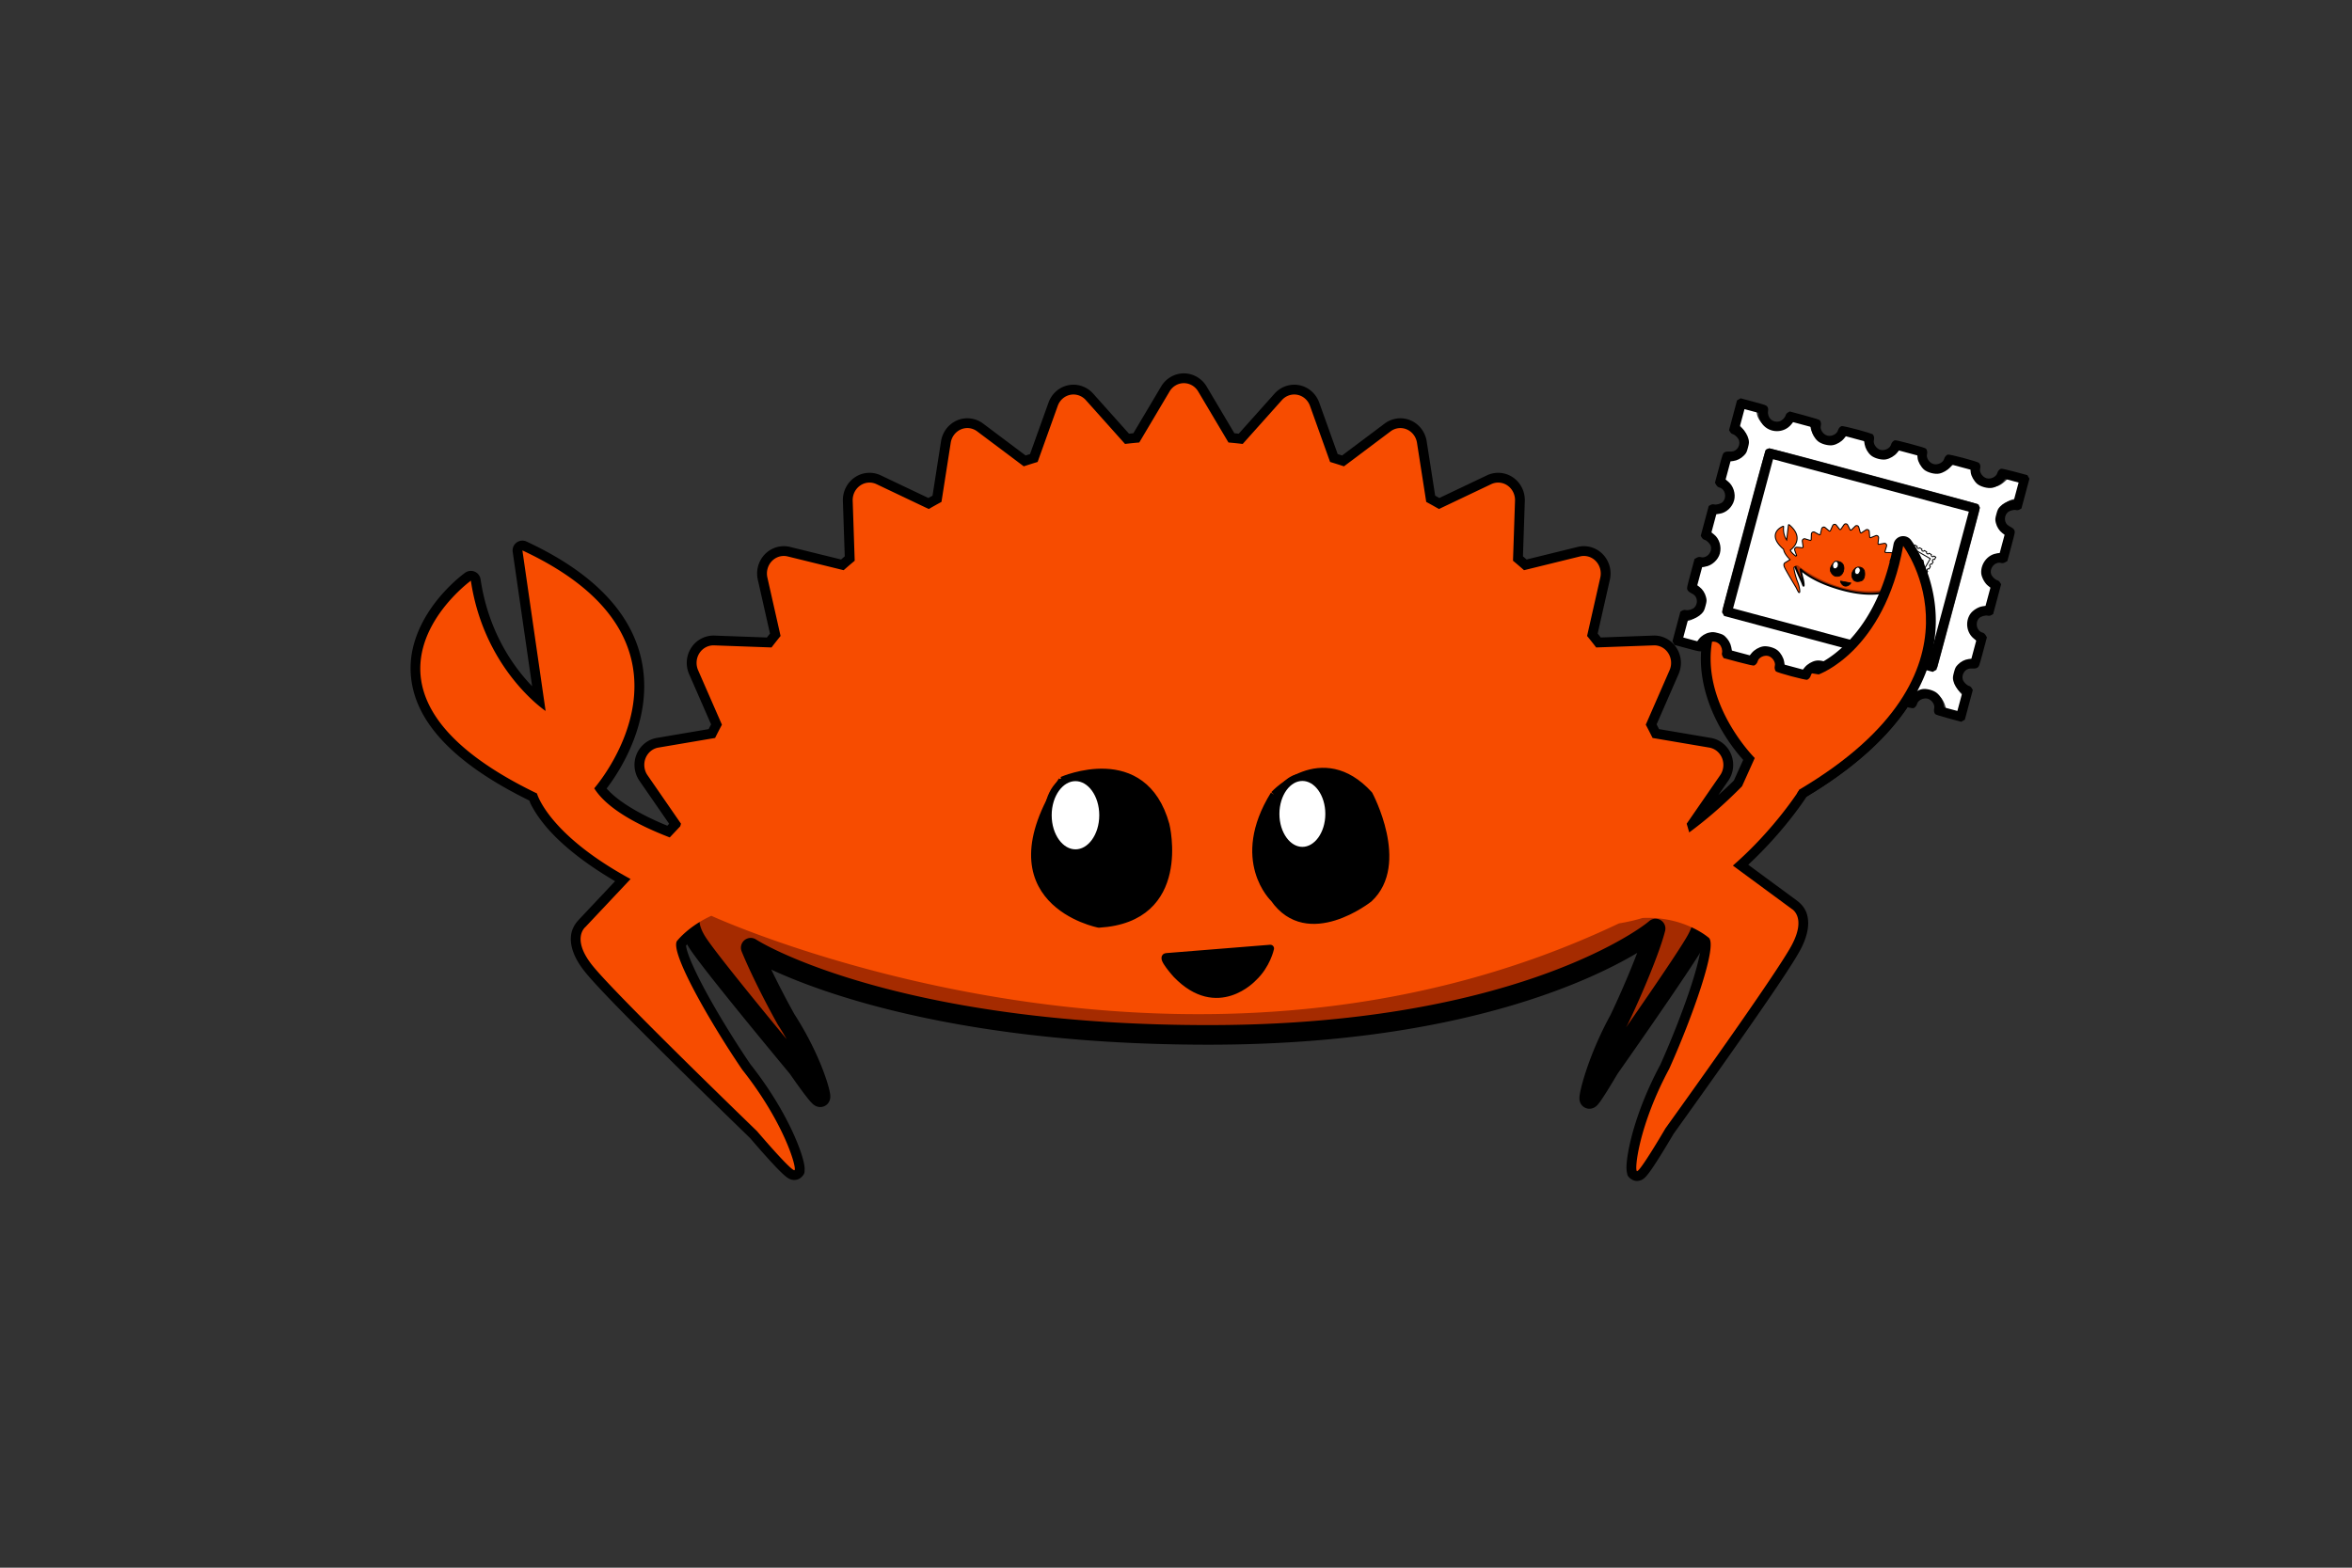 <svg xmlns="http://www.w3.org/2000/svg" viewBox="0 0 1200 800" fill-rule="evenodd" clip-rule="evenodd" stroke-linejoin="round" stroke-miterlimit="1.414"><rect x="0" y="0" width="1200" height="800" fill="#333333" stroke="none"/><path d="M604.012 190.531c-4.771 0-9.179 2.59-11.602 6.701l-14.162 23.854c-.746.073-1.488.147-2.23.226l-18.313-20.484a5 5 0 00-.006-.006c-3.176-3.544-8.014-5.194-12.68-4.238a5 5 0 00-.017.004c-4.67.974-8.46 4.388-10.057 8.879l-9.416 26.25c-.755.235-1.508.472-2.258.713l-21.699-16.287-.002-.002c-3.809-2.868-8.918-3.505-13.305-1.598-4.376 1.893-7.413 5.945-8.146 10.65l.002-.002-4.34 27.752c-.707.392-1.412.787-2.115 1.184l-24.32-11.567-.004-.002A13.34 13.34 0 00436 243.68c-3.917 2.725-6.121 7.277-5.95 12.042l-.001-.012.945 28.201c-.623.53-1.244 1.061-1.861 1.596l-26.08-6.414a5 5 0 00-.014-.004c-4.633-1.125-9.538.35-12.834 3.787-3.307 3.443-4.602 8.322-3.563 12.95a5 5 0 00.002.007l6.205 27.482c-.527.662-1.05 1.33-1.574 1.998l-26.805-.972a5 5 0 00-.03-.002c-4.718-.141-9.217 2.242-11.8 6.27-2.584 4.01-2.951 9.038-1.052 13.396a5 5 0 00.002.004l11.205 25.635c-.42.803-.836 1.615-1.252 2.431l-26.44 4.49c-4.712.794-8.612 4.075-10.37 8.489a5 5 0 00-.007.015 14.28 14.28 0 001.498 13.338 5 5 0 00.004.008l15.168 21.969-.927.984c-12.94-5.289-24.957-12.072-30.956-19.004 4.89-6.408 15.523-22.236 18.446-42.312 1.909-13.113.346-28.158-8.496-42.813-8.843-14.655-24.75-28.756-50.825-40.886a5 5 0 00-7.058 5.248l9.92 68.6c-9.212-9.547-22.267-27.383-26.314-54.61a5 5 0 00-7.883-3.313s-20.404 14.365-26.332 37.149c-2.964 11.392-1.945 25.082 7.088 38.834 8.843 13.463 25.064 27.025 52.045 40.283.309.813.273.952.927 2.228 1.346 2.627 3.563 6.245 7.123 10.545 6.446 7.786 17.664 17.827 35.67 28.354l-18.756 19.926.557-.508s-3.443 2.95-4.21 7.756c-.768 4.805.796 11.202 6.75 18.734h-.003c5.345 6.765 19.713 21.376 36.367 37.967 16.61 16.547 35.201 34.66 48.106 47.168 5.385 6.268 9.969 11.41 13.365 14.951 1.722 1.795 3.124 3.18 4.344 4.225.61.522 1.13.957 1.925 1.42.398.231.842.5 1.758.714.917.214 2.952.346 4.645-1.13a5 5 0 00.01-.008c2.146-1.882 1.783-3.14 1.832-3.897.048-.757-.007-1.31-.082-1.9-.151-1.18-.438-2.442-.865-3.969-.856-3.053-2.295-7.073-4.452-11.91-4.285-9.613-11.418-22.4-22.306-36.197-8.164-11.999-17.602-27.328-24.274-39.999-3.338-6.34-5.986-12.051-7.398-16.107-.689-1.978-1.04-3.537-1.125-4.346.429-.532 4.575-5.321 13.184-9.685 12.604 5.672 244.617 107.36 464.462 3.076a96.525 96.525 0 0010.924-2.51c17.668-.726 27.773 7.126 29.174 8.287.04.751-.023 2.16-.332 4.05-.652 3.987-2.185 9.742-4.258 16.202-4.144 12.916-10.431 28.795-16.066 41.352l-.006.014c-7.868 14.704-12.427 27.817-14.856 37.492-1.223 4.873-1.913 8.862-2.216 11.86-.152 1.498-.215 2.727-.165 3.87.026.572.063 1.107.239 1.834.175.727.027 2.047 2.506 3.522 1.948 1.16 3.925.645 4.777.271.853-.374 1.228-.712 1.568-1.004.68-.583 1.096-1.083 1.58-1.68.97-1.192 2.05-2.723 3.358-4.693 2.579-3.88 6-9.453 9.98-16.205 9.952-13.868 24.277-33.936 37.016-52.203 12.773-18.315 23.735-34.377 27.62-41.62 4.321-8.06 4.769-14.332 3.247-18.76-1.522-4.43-5.338-6.667-5.338-6.667l.649.406-25.096-18.488c17.781-16.575 28.315-32.475 29.818-34.82 50.773-30.45 65.299-63.053 65.858-88.182.563-25.316-12.649-42.707-12.649-42.707a5 5 0 00-8.904 2.131c-4.721 26.077-14.97 41.436-23.855 50.402-3.666 3.7-6.864 6.065-9.547 7.815-.749-25.371.695-42.227 2.484-52.272.99-5.562 2.049-9.184 2.809-11.33.76-2.146 1.02-2.486 1.02-2.486a5 5 0 00-6.286-7.184c-28.233 12.471-45.393 26.559-54.97 41.12-9.578 14.56-11.276 29.497-9.13 42.392 3.444 20.689 15.83 36.113 20.766 41.611l-4.738 10.522c-2.727 2.752-5.324 5.064-7.955 7.486l5.08-7.36c2.722-3.928 3.242-8.942 1.504-13.349a5 5 0 00-.004-.012c-1.756-4.42-5.657-7.688-10.36-8.492a5 5 0 00-.006-.002l-26.443-4.49c-.415-.816-.828-1.628-1.246-2.43l11.191-25.62a14.195 14.195 0 00-1.039-13.413c-2.557-3.994-7.053-6.458-11.838-6.271h-.004l-26.795.972a248.11 248.11 0 00-1.584-2.002l6.217-27.476a5 5 0 000-.002c1.049-4.64-.258-9.515-3.553-12.953l-.002-.002c-3.291-3.439-8.2-4.924-12.841-3.785a5 5 0 00-.002 0l-26.084 6.414a251.618 251.618 0 00-1.86-1.594l.948-28.203-.002.01c.169-4.755-2.027-9.313-5.948-12.04l-.002-.001c-3.913-2.73-9.035-3.159-13.334-1.121a5 5 0 00-.006.002l-24.33 11.568c-.7-.396-1.404-.791-2.111-1.184l-4.336-27.752a5 5 0 000-.002c-.735-4.693-3.763-8.758-8.154-10.65-4.382-1.897-9.477-1.26-13.28 1.598l-21.714 16.293c-.75-.241-1.504-.479-2.258-.713l-9.408-26.26-.002-.004c-1.602-4.477-5.387-7.905-10.077-8.87a5 5 0 00-.006 0c-4.665-.952-9.505.701-12.675 4.243a5 5 0 00-.002.002l-18.311 20.484a261.59 261.59 0 00-2.225-.226L615.62 197.22l-.002-.002c-2.43-4.093-6.834-6.688-11.607-6.688zm0 10c1.185 0 2.308.613 3.008 1.791a5 5 0 00.002.002l15.449 26.032a5 5 0 003.867 2.427 260.1 260.1 0 017.129.729 5 5 0 004.299-1.635l20.01-22.385c.877-.979 2.043-1.348 3.214-1.111 1.17.24 2.19 1.092 2.672 2.443a5 5 0 00.002.004l10.246 28.596a5 5 0 003.272 3.102 247 247 0 016.931 2.193 5 5 0 004.577-.746l23.771-17.836a5 5 0 00.008-.006c1.012-.762 2.194-.896 3.299-.416a5 5 0 00.015.006c1.112.478 2.011 1.6 2.233 3.015l4.71 30.155a5 5 0 002.561 3.627c2.13 1.152 4.254 2.35 6.381 3.57a5 5 0 004.635.18l26.662-12.678c1.12-.528 2.285-.437 3.326.29a5 5 0 00.012.01c1.03.713 1.717 2.04 1.666 3.474a5 5 0 00-.002.01l-1.027 30.601a5 5 0 001.8 4.012 241.512 241.512 0 015.52 4.734 5 5 0 004.506 1.11l28.578-7.028c1.151-.282 2.333.05 3.234.99a5 5 0 00.004.005c.92.958 1.34 2.422 1.022 3.832l-6.744 29.804a5 5 0 001.006 4.27 236.665 236.665 0 014.54 5.742 5 5 0 004.149 1.951l29.344-1.064a5 5 0 00.015 0c1.184-.047 2.282.505 3.028 1.672a5 5 0 00.011.015c.735 1.14.865 2.682.297 3.969a5 5 0 00-.006.016l-12.148 27.81a5 5 0 00.16 4.336 251.917 251.917 0 013.406 6.637 5 5 0 003.655 2.728l28.91 4.909c1.166.201 2.227 1.03 2.742 2.322.524 1.337.343 2.87-.424 3.978a5 5 0 00-.006.008l-17.1 24.77a5 5 0 00-.675 4.27c.428 1.436.848 2.906 1.275 4.396a5 5 0 007.777 2.644c8.583-6.342 17.816-14.177 27.541-24.062a5 5 0 00.995-1.453l6.494-14.423a5 5 0 00-1.034-5.598s-16.708-16.96-20.337-38.76c-1.815-10.9-.564-22.81 7.62-35.253 7.078-10.76 19.601-21.99 40.342-32.559-.374 1.624-.752 3.157-1.115 5.191-2.149 12.066-3.859 31.656-2.426 62.5a5 5 0 006.635 4.49s9.575-3.42 19.803-13.741c8.514-8.592 17.727-22.211 23.508-42.602 2.593 6.339 5.03 15.076 4.799 25.514-.485 21.775-12.25 50.995-62.002 80.486a5 5 0 00-1.692 1.65s-12.309 19.654-33.107 37.75a5 5 0 00.316 7.797l29.973 22.08a5 5 0 00.648.407s.085-.197.514 1.052c.43 1.25.879 4.292-2.604 10.785-3 5.595-14.283 22.377-27.01 40.625-12.726 18.249-27.094 38.378-37.034 52.229a5 5 0 00-.247.379c-.42.715-.627.995-1.035 1.682 2.519-7.777 6.24-17.064 11.7-27.22a5 5 0 00.158-.32c5.787-12.893 12.154-28.959 16.468-42.404 2.158-6.722 3.806-12.753 4.606-17.644.4-2.446.614-4.583.447-6.678-.166-2.095-.617-4.914-3.627-6.658l.78.558s-14.218-12.23-37.061-11.166a5 5 0 00-1.215.21 86.527 86.527 0 01-11.388 2.614 5 5 0 00-1.36.422c-221.243 105.277-458.848-3.9-458.848-3.9a5 5 0 00-4.164-.01c-11.85 5.397-17.91 12.654-18.562 13.45-2.442 2.24-2.464 5.023-2.268 7.142.202 2.177.809 4.355 1.666 6.818 1.715 4.927 4.526 10.892 7.995 17.479 6.936 13.172 16.496 28.682 24.873 40.992a5 5 0 00.212.29c8.384 10.587 14.314 20.446 18.42 28.571-1.19-1.364-1.858-2.021-3.154-3.531a5 5 0 00-.314-.334c-12.89-12.493-31.54-30.666-48.137-47.2-16.597-16.533-31.41-31.806-35.578-37.081a5 5 0 00-.002 0c-4.835-6.117-4.96-9.447-4.719-10.957.241-1.51.504-1.463.504-1.463a5 5 0 00.557-.508l23.017-24.453a5 5 0 00-1.254-7.82c-20.636-11.213-32.045-21.736-38.256-29.239-3.105-3.751-4.913-6.75-5.927-8.728-1.015-1.98-1.147-2.612-1.147-2.612a5 5 0 00-2.656-3.21c-27.014-13.037-42.1-26.034-49.71-37.62-7.61-11.585-8.139-21.717-5.769-30.826 2.963-11.386 10.732-20.394 16.36-25.908 9.562 41.371 38.592 60.94 38.592 60.94a5 5 0 007.726-4.872l-10.482-72.49c19.638 10.425 31.394 21.747 38.058 32.791 7.569 12.544 8.81 24.89 7.162 36.207-3.295 22.635-18.64 40.363-18.64 40.363a5 5 0 00-.485 5.952c7.814 12.498 24.393 20.696 40.975 27.084a5 5 0 005.438-1.239l5.35-5.683a5 5 0 001.15-1.996c.152-.509.272-.946.38-1.307a5 5 0 00-.671-4.283l-17.098-24.764c-.772-1.122-.955-2.668-.438-3.988.528-1.318 1.576-2.13 2.739-2.326a5 5 0 00.006 0l28.91-4.909a5 5 0 003.646-2.712 275.879 275.879 0 013.422-6.65 5 5 0 00.162-4.339l-12.154-27.806c-.569-1.306-.436-2.858.293-3.989a5 5 0 00.008-.011c.727-1.135 1.88-1.71 3.082-1.674l29.31 1.062a5 5 0 004.153-1.957c1.482-1.935 3-3.854 4.54-5.761a5 5 0 00.987-4.243l-6.728-29.8c-.32-1.422.1-2.88 1.017-3.834a5 5 0 00.002-.004c.907-.946 2.088-1.275 3.26-.99l28.563 7.023a5 5 0 004.496-1.102 275.239 275.239 0 015.535-4.744 5 5 0 001.797-4.01l-1.026-30.601a5 5 0 00-.002-.012c-.051-1.428.64-2.761 1.67-3.477a5 5 0 00.018-.011c1.018-.714 2.211-.81 3.314-.285a5 5 0 00.004.002l26.658 12.677a5 5 0 004.641-.181 285.457 285.457 0 016.38-3.57 5 5 0 002.558-3.626L490 226.734a5 5 0 00.002-.002c.218-1.401 1.128-2.536 2.234-3.013a5 5 0 00.014-.006c1.11-.483 2.285-.352 3.307.418a5 5 0 00.006.004l23.763 17.836a5 5 0 004.567.752 277.127 277.127 0 016.945-2.198 5 5 0 003.27-3.101l10.255-28.596a5 5 0 00.004-.014c.475-1.336 1.491-2.184 2.67-2.433 1.155-.233 2.34.14 3.215 1.115l.002.002 20.006 22.379a5 5 0 004.299 1.635c2.38-.274 4.765-.523 7.135-.729a5 5 0 003.867-2.428l15.455-26.03a5 5 0 00.008-.015c.684-1.16 1.816-1.779 2.988-1.779z" color="#000" clip-rule="nonzero" fill-rule="nonzero" paint-order="stroke markers fill"/><path d="M868.108 463.885l-7.92-16.406c.04-.622.072-1.246.072-1.872 0-18.598-19.34-35.739-51.877-49.463v11.412a228.854 228.854 0 00-9.918-3.67v-5.32c-46.5-16.77-115.725-27.41-193.052-27.41-67.56 0-128.942 8.122-174.385 21.359v18.532h-.001v-22.431c-46.557 14.795-75.422 35.349-75.422 58.075 0 3.582.723 7.11 2.111 10.571l-4.742 8.442s-3.8 4.93 2.89 15.328c5.901 9.17 35.461 45.065 51.063 63.862 6.701 9.636 11.246 15.572 11.643 14.998.627-.91-4.167-19.002-17.475-39.644-6.21-11.085-13.626-25.774-18.078-36.623 12.427 7.867 85.443 44.634 234.38 44.484 152.21-.152 219.868-47.797 227.294-54.283-2.595 10.424-11.46 31.514-18.531 46.345-11.617 21.213-15.826 39.68-15.285 40.593.344.576 4.307-5.538 10.154-15.446 13.601-19.384 39.377-56.385 44.527-65.81 5.837-10.685 2.552-15.623 2.552-15.623" fill="#a52b00" fill-rule="nonzero" stroke="#000" stroke-width="10" paint-order="stroke markers fill"/><path d="M604.012 195.531c-2.972 0-5.742 1.604-7.295 4.24l-15.455 26.032c-2.428.21-4.86.464-7.274.742l-20.011-22.385c-2.028-2.262-5.042-3.274-7.954-2.678-2.926.61-5.33 2.744-6.367 5.659L529.4 235.736a280.425 280.425 0 00-7.072 2.237l-23.764-17.836c-2.416-1.82-5.561-2.205-8.31-1.008-2.743 1.185-4.718 3.78-5.193 6.834l-4.715 30.156a290.433 290.433 0 00-6.492 3.633l-26.659-12.678a8.27 8.27 0 00-8.336.705c-2.475 1.72-3.924 4.665-3.812 7.762l1.025 30.602a280.333 280.333 0 00-5.636 4.832l-28.577-7.028c-2.902-.704-5.945.198-8.047 2.389-2.113 2.199-2.97 5.369-2.29 8.394l6.73 29.807a288.538 288.538 0 00-4.621 5.863l-29.342-1.064c-2.96-.089-5.789 1.391-7.443 3.975-1.658 2.57-1.908 5.862-.674 8.695l12.156 27.81a280.252 280.252 0 00-3.484 6.77l-28.91 4.908c-2.94.495-5.414 2.542-6.557 5.41-1.134 2.873-.766 6.149.967 8.668l17.101 24.77c-.132.437-.253.88-.384 1.318l-5.35 5.684c-16.198-6.24-32.003-14.626-38.531-25.069 0 0 65.102-74.055-36.65-121.39l11.847 81.933s-31.368-20.963-38.137-66.494c0 0-76.385 55.438 33.713 108.569 0 0 5.551 20.737 47.774 43.677l-23.018 24.453s-7.411 5.807 3.377 19.456c9.513 12.04 58.36 59.768 84.158 84.771 10.895 12.694 18.361 20.555 19.14 19.875 1.232-1.08-5.23-24.175-26.69-51.273-16.545-24.313-38.016-61.706-32.981-66.016 0 0 5.726-7.269 17.217-12.502 0 0 239.384 110.322 463.088 3.875a91.544 91.544 0 0012.046-2.768c21.025-.98 33.541 9.94 33.541 9.94 5.365 3.11-8.525 41.56-19.949 67.012-15.535 28.9-17.815 51.454-16.498 52.236.832.497 6.484-8.106 14.547-21.795 19.896-27.722 57.505-80.569 64.389-93.406 7.804-14.554 0-18.633 0-18.633l-29.973-22.08c21.416-18.633 34.066-38.871 34.066-38.871 101.448-60.134 52.819-124.25 52.819-124.25-9.775 53.99-43.115 65.57-43.115 65.57-2.84-61.122 6.84-76.941 6.84-76.941-110.576 48.842-39.444 119.6-39.444 119.6l-6.494 14.421c-9.543 9.7-18.57 17.355-26.947 23.547-.426-1.487-.851-2.974-1.291-4.45l17.1-24.769c1.745-2.52 2.095-5.795.962-8.668-1.136-2.859-3.618-4.908-6.555-5.41l-28.91-4.908a256.169 256.169 0 00-3.474-6.77l12.148-27.81a9.234 9.234 0 00-.672-8.695c-1.651-2.584-4.45-4.093-7.437-3.975l-29.344 1.064a241.543 241.543 0 00-4.637-5.863l6.744-29.807c.684-3.025-.18-6.195-2.289-8.394-2.096-2.19-5.142-3.1-8.039-2.389l-28.58 7.028a246.516 246.516 0 00-5.634-4.832l1.027-30.602c.11-3.097-1.333-6.042-3.813-7.762a8.28 8.28 0 00-8.334-.705l-26.662 12.678a297.648 297.648 0 00-6.49-3.633l-4.71-30.156c-.48-3.055-2.444-5.65-5.196-6.834-2.746-1.192-5.89-.806-8.3 1.008l-23.77 17.836a252.656 252.656 0 00-7.073-2.237l-10.246-28.595c-1.042-2.915-3.445-5.056-6.375-5.659-2.92-.596-5.924.416-7.95 2.678l-20.009 22.385c-2.418-.278-4.84-.532-7.267-.742l-15.45-26.032c-1.564-2.636-4.328-4.24-7.308-4.24z" color="#000" clip-rule="nonzero" fill="#f74c00" fill-rule="nonzero" paint-order="stroke markers fill"/><path d="M650.019 405.498s24.233-26.534 48.467 0c0 0 19.041 35.382 0 53.07 0 0-31.156 24.767-48.467 0 0 0-20.77-19.46 0-53.07" fill-rule="nonzero" stroke="#000" stroke-width="3.78"/><path d="M678.076 415.343c0 10.33-6.09 18.708-13.602 18.708-7.511 0-13.601-8.377-13.601-18.708 0-10.334 6.09-18.711 13.6-18.711 7.513 0 13.603 8.377 13.603 18.71" fill="#fff" fill-rule="nonzero" stroke="#000" stroke-width="3.78"/><path d="M541.861 398.254s41.567-18.405 52.913 22.676c0 0 11.885 47.882-34.137 50.585 0 0-58.684-11.303-18.776-73.26" fill-rule="nonzero" stroke="#000" stroke-width="3.78"/><path d="M996.112 363.226c-2.788-.772-3.146-.96-3.318-1.744-.69-3.135-2.182-5.668-4.078-6.92-1.627-1.074-5.24-2.008-6.905-1.785-1.898.255-4.29 1.533-5.922 3.165l-1.445 1.445-4.505-1.212-4.505-1.212-.557-2.002c-1.027-3.695-2.894-5.836-6.015-6.9-3.968-1.352-7.644-.522-10.546 2.38l-1.552 1.552-4.532-1.24-4.531-1.239-.215-1.212c-.325-1.835-2.13-5.02-3.472-6.125-2.68-2.21-7.302-2.808-10.315-1.337-.924.452-2.32 1.48-3.103 2.285l-1.423 1.464-4.41-1.195c-2.425-.657-4.474-1.195-4.553-1.195-.08 0-.245-.569-.369-1.264-.334-1.882-2.125-5.06-3.48-6.178-2.681-2.209-5.303-2.808-8.316-1.336-.925.452-2.071 1.843-3.104 2.285l-3.422 1.463-4.41-1.194c-2.425-.657-4.462-1.195-4.526-1.195-.064 0-.215-.62-.336-1.377-.817-5.11-3.17-8.38-8.635-7.99-2.694.193-4.125 2.878-6.008 4.878l-1.431 1.52-5.034-2.781c-1.508-.834-3.2-.885-3.402-1.01-.253-.157-.01-1.586.78-4.57l1.147-4.342 1.42-.242c1.963-.335 4.633-1.86 5.948-3.396 1.265-1.477 2.198-4.391 2.193-6.849-.004-2.218-1.19-4.679-3.103-6.434l-1.521-1.397 1.213-4.572 1.212-4.573 1.354-.22c1.971-.321 4.438-1.765 5.95-3.482 3.31-3.762 2.912-9.842-.877-13.371l-1.483-1.38 1.238-4.582 1.239-4.582 1.439-.198c1.908-.261 3.817-1.269 5.343-2.82 3.752-3.816 3.562-10.258-.41-13.92l-1.486-1.37 1.205-4.446c.662-2.446 1.386-4.562 1.608-4.703.222-.142.791-.26 1.265-.262 1.334-.008 4.195-1.59 5.511-3.046 1.43-1.583 2.396-4.486 2.356-7.077-.036-2.298-.997-4.322-3.06-6.45l-1.514-1.56.892-3.33c.49-1.832 1.04-3.802 1.22-4.378l.33-1.048 2.267.632c1.246.348 2.814.782 3.485.965 1.13.307 1.235.447 1.434 1.906.274 1.995 1.505 4.104 3.286 5.628 3.786 3.242 9.493 2.94 13.184-.695l1.624-1.6 3.791.972c5.44 1.396 5.127 1.21 5.602 3.33 1.722 7.695 10.968 10.175 16.646 4.463l1.44-1.449 4.521 1.223 4.521 1.223.573 2.103c1.078 3.954 3.59 6.412 7.352 7.193 3.565.74 6.61-.21 9.182-2.863l1.411-1.456 4.651 1.212 4.651 1.213.208 1.567c.26 1.957 2.376 5.329 3.948 6.29 1.397.853 4.433 1.772 5.86 1.772 2.24 0 4.48-.981 6.49-2.842l1.954-1.808 4.595 1.219 4.595 1.218.198 1.445c.478 3.49 3.011 6.426 6.465 7.493 4.143 1.28 6.778.695 9.899-2.195l1.941-1.797 3.178.863c1.748.475 3.215.897 3.261.937.046.04-.132.82-.396 1.733-.263.912-.806 2.893-1.205 4.402l-.727 2.744-1.388.222c-3.4.543-6.576 3.275-7.558 6.502-1.231 4.043-.29 7.741 2.644 10.392l1.382 1.248-1.088 4.094c-1.323 4.975-1.472 5.273-2.635 5.277-1.393.005-4.14 1.448-5.536 2.907a9.79 9.79 0 00-2.74 6.671c-.04 2.59.842 4.627 3 6.935l1.59 1.7-1.167 4.437-1.166 4.439-2.001.553c-4.901 1.356-7.566 4.678-7.566 9.434 0 2.864.848 4.945 2.816 6.914l1.692 1.691-1.177 4.537-1.176 4.536-1.836.376c-2.247.46-3.035.879-4.92 2.617-1.14 1.051-1.62 1.841-2.144 3.538-.968 3.135-.882 4.965.35 7.428.563 1.127 1.606 2.576 2.319 3.22l1.295 1.17-1.188 4.423c-.653 2.432-1.28 4.41-1.392 4.395-.112-.014-1.61-.416-3.329-.891zm-9.028-22.722c.62-.282 1.008 1.125 1.38-.107.807-2.67 20.347-75.564 21.094-78.69.587-2.459.609-2.885.184-3.696-.525-1.002 6.312.895-82.507-22.895-12.15-3.254-22.849-5.995-23.776-6.091-1.141-.119-1.884-.026-2.297.286-.45.34-3.367 10.75-11.042 39.403-5.738 21.417-10.685 39.98-10.994 41.25-.749 3.077-.458 1.889 1.675 2.68.887.33 17.73 4.922 37.43 10.204a43585.02 43585.02 0 0151.329 13.793c8.532 2.304 15.771 4.204 16.087 4.223.316.018.963-.143 1.437-.36z" fill="#fff" paint-order="markers stroke fill"/><path d="M562.738 416.021c0 10.655-6.28 19.296-14.028 19.296-7.745 0-14.027-8.641-14.027-19.296 0-10.657 6.282-19.296 14.027-19.296 7.748 0 14.028 8.639 14.028 19.296" fill="#fff" fill-rule="nonzero" stroke="#000" stroke-width="3.78"/><path d="M595.116 488.255l53.01-4.254s-1.796 8.533-8.712 14.939c0 0-18.233 19.991-39.152-1.662 0 0-8.12-8.978-5.146-9.023" fill-rule="nonzero" stroke="#000" stroke-width="3.78"/><path d="M933.441 324.895c-30.867-8.287-50.613-13.978-50.616-14.587-.004-.84 20.148-76.812 20.502-77.292.19-.257 102.114 27.152 102.534 27.572.61.61-20.22 77.498-21.052 77.707-.416.104-23.532-5.926-51.368-13.4z" fill="#fff" paint-order="markers stroke fill"/><path d="M853.829 328.2l.503.916 6.528 1.749c6.06 1.624 6.593 1.736 7.411 1.361.664-.26 1.045-.751 1.47-1.761 1.335-3.234 5.126-4.093 7.544-1.696 1.037 1.027 1.638 3.094 1.272 4.462-.117.437.002 1.156.33 1.681l.504.917 7.517 2.014c5.456 1.43 7.666 1.928 8.085 1.76.81-.346 1.541-1.21 1.799-2.173.507-1.893 3.246-3.253 5.401-2.675 2.098.562 3.832 3.182 3.34 5.018-.258.962-.057 2.076.472 2.78.529.705 15.272 4.656 16.084 4.31.811-.345 1.542-1.21 1.8-2.172.507-1.894 3.245-3.253 5.401-2.676 2.157.578 3.848 3.123 3.34 5.018-.258.962-.057 2.077.473 2.782.279.355 2.441 1.029 7.949 2.505 5.507 1.475 7.715 1.974 8.136 1.804.81-.345 1.543-1.21 1.8-2.172.508-1.893 3.246-3.253 5.402-2.675 2.098.562 3.832 3.182 3.34 5.018-.258.962-.057 2.076.473 2.781.28.356 2.44 1.03 7.949 2.505 5.507 1.476 7.715 1.974 8.136 1.805.81-.346 1.543-1.21 1.8-2.172.508-1.894 3.246-3.254 5.402-2.676 2.155.578 3.847 3.123 3.34 5.018-.258.962-.058 2.076.471 2.781.252.348 2.208.967 6.863 2.245l6.498 1.741.894-.542.916-.503 2.037-7.604 2.038-7.605-.542-.895c-.29-.546-.853-1.01-1.348-1.142-1.282-.344-2.943-2.07-3.251-3.37-.555-2.241.744-4.641 2.87-5.352.478-.153 1.534-.245 2.322-.16.951.068 1.743-.094 2.277-.452.872-.578.911-.723 2.863-8.009l2-7.459-.62-1.071c-.455-.747-.91-1.15-1.609-1.337-3-.804-3.985-4.941-1.779-7.347.917-.973 3.218-1.636 4.558-1.277.466.125 1.185.006 1.71-.323l.916-.504 2.038-7.602 2.037-7.605-.541-.894c-.291-.547-.854-1.01-1.32-1.135-1.34-.36-3.001-2.085-3.309-3.385-.707-3.188 2.212-6.278 5.214-5.474.7.188 1.295.067 2.063-.352l1.071-.619 1.999-7.46c1.951-7.283 1.99-7.43 1.524-8.366-.284-.575-.888-1.112-1.746-1.53-.727-.318-1.594-.926-1.931-1.298-1.487-1.68-1.41-4.407.19-6.07.917-.973 3.217-1.635 4.5-1.292.495.133 1.214.014 1.74-.315l.916-.505 2.038-7.604 2.038-7.605-.542-.894-.504-.917-6.497-1.74c-4.669-1.22-6.675-1.664-7.066-1.488-.81.346-1.542 1.212-1.8 2.173-.507 1.893-3.245 3.253-5.4 2.675-2.127-.57-3.848-3.122-3.348-4.987.312-1.166.06-2.326-.683-2.932-.895-.74-15.123-4.52-15.866-4.19-.81.346-1.543 1.212-1.8 2.173-.508 1.893-3.246 3.253-5.402 2.675-2.157-.577-3.847-3.122-3.34-5.017.258-.963.058-2.078-.473-2.782-.28-.356-2.44-1.03-7.948-2.505-5.508-1.476-7.716-1.973-8.137-1.805-.81.346-1.543 1.212-1.8 2.172-.508 1.894-3.246 3.254-5.402 2.676-2.155-.577-3.847-3.123-3.34-5.018.258-.962.058-2.078-.471-2.78-.53-.704-15.273-4.654-16.085-4.31-.81.345-1.542 1.211-1.8 2.172-.507 1.894-3.245 3.253-5.4 2.676-2.156-.578-3.848-3.123-3.34-5.018.258-.962.057-2.078-.472-2.781-.28-.356-2.441-1.03-7.882-2.518l-7.517-2.015-.894.542c-.546.291-1.01.854-1.127 1.29-.383 1.429-2.018 2.99-3.406 3.273-3.32.734-6.065-1.844-5.612-5.282.135-1.088.05-1.705-.392-2.261-.522-.734-1.04-.903-7.1-2.527l-6.527-1.75-.894.543-.917.503-2.037 7.606-2.038 7.605.541.896c.291.546.854 1.01 1.348 1.142 1.282.344 2.944 2.07 3.252 3.37.555 2.24-.745 4.641-2.871 5.35-.479.153-1.534.245-2.322.16-.95-.067-1.744.095-2.306.444-.843.585-.883.731-2.834 8.015l-2 7.46.62 1.07c.455.748.909 1.15 1.609 1.338 3 .804 3.985 4.94 1.779 7.347-.916.972-3.219 1.635-4.558 1.276-.466-.124-1.185-.006-1.71.324l-.917.503-2.037 7.604-2.038 7.605.542.895c.29.546.854 1.01 1.32 1.135 1.339.358 3 2.085 3.308 3.384.708 3.187-2.212 6.278-5.214 5.474-.699-.188-1.294-.066-2.062.353l-1.071.618-2 7.46c-1.95 7.283-1.99 7.43-1.552 8.36.312.582.917 1.12 1.774 1.537.727.32 1.594.926 1.931 1.299 1.487 1.68 1.412 4.407-.189 6.071-.916.972-3.219 1.636-4.5 1.292-.495-.132-1.214-.012-1.74.316l-.916.503-2.037 7.602-2.038 7.606zm8.83-12.094c1.959-.318 4.226-1.553 5.628-3.052 1.013-1.102 1.279-1.625 1.888-3.898.632-2.36.655-2.79.25-4.43-.507-2.072-1.74-3.995-3.322-5.198l-1.141-.868 1.249-4.662 1.249-4.662 1.547-.179c3.308-.457 6.592-3.386 7.49-6.737.945-3.525-.312-7.579-3.02-9.71l-1.284-1.03 1.241-4.634 1.241-4.633 1.629-.25c3.477-.504 6.51-3.315 7.47-6.899.897-3.35-.502-7.566-3.176-9.595l-1.191-.913 1.25-4.662 1.248-4.663 1.423-.182c1.973-.253 4.002-1.302 5.477-2.841 1.17-1.218 1.365-1.602 1.998-3.962.609-2.273.64-2.858.313-4.32-.463-1.997-1.809-4.2-3.347-5.457l-1.133-.897 1.202-4.488 1.21-4.517 3.613.968 3.612.968-.036.834c.01 1.252.97 3.727 2.03 5.01 3.756 4.628 10.943 4.619 14.679-.002l.897-1.133 4.575 1.225 4.574 1.226.272 1.665c.369 2.005 1.569 4.168 3.192 5.57 1.694 1.486 5.483 2.501 7.692 2.062 2.041-.39 4.31-1.75 5.594-3.28l1.024-1.256 4.662 1.25 4.662 1.248.271 1.665c.369 2.005 1.57 4.168 3.192 5.57 1.694 1.486 5.483 2.501 7.692 2.062 2.041-.39 4.31-1.75 5.594-3.28l1.024-1.256 4.691 1.257 4.692 1.257.144 1.443c.203 1.804 1.647 4.346 3.231 5.77 1.723 1.492 5.483 2.5 7.721 2.068 2.041-.39 4.31-1.75 5.595-3.28l1.023-1.256 4.693 1.257 4.692 1.258.143 1.443c.204 1.803 1.647 4.345 3.233 5.769 1.725 1.493 5.483 2.5 7.722 2.069 2.04-.39 4.31-1.75 5.594-3.28l1.023-1.256 3.409.913 3.439.921-1.21 4.517-1.203 4.488-1.43.21c-1.959.32-4.226 1.554-5.627 3.053-1.013 1.102-1.279 1.625-1.888 3.898-.632 2.36-.655 2.79-.25 4.43.507 2.072 1.74 3.995 3.322 5.199l1.141.868-1.25 4.663-1.249 4.663-1.555.208c-4.561.589-8.174 5.21-7.875 10.039.141 2.036 1.758 5.093 3.412 6.38l1.285 1.031-1.242 4.637-1.241 4.632-1.629.25c-2.141.302-5.041 2.148-6.213 3.957-2.672 4.03-1.787 9.702 1.97 12.582l1.14.868-1.249 4.662-1.249 4.663-1.422.18c-1.972.253-4.002 1.301-5.477 2.841-1.17 1.217-1.365 1.602-1.998 3.962-.609 2.272-.64 2.858-.314 4.32.465 1.997 1.81 4.2 3.347 5.456l1.133.898-1.203 4.487-1.21 4.517-3.439-.921-3.408-.914-.258-1.6c-.348-1.966-1.64-4.249-3.213-5.607-1.715-1.521-5.475-2.529-7.685-2.09-2.048.419-4.688 1.993-5.72 3.401l-.839 1.15-4.692-1.258-4.691-1.257-.259-1.6c-.347-1.966-1.632-4.277-3.205-5.635-.958-.851-1.656-1.162-3.667-1.701-2.011-.539-2.77-.617-4.027-.361-2.04.39-4.309 1.75-5.593 3.278l-1.024 1.257-4.66-1.249-4.662-1.25-.259-1.599c-.347-1.966-1.64-4.25-3.212-5.607-1.717-1.522-5.475-2.53-7.685-2.09-2.04.39-4.31 1.75-5.594 3.278l-1.023 1.257-4.661-1.25-4.663-1.249-.258-1.6c-.348-1.966-1.642-4.25-3.213-5.607-1.717-1.522-5.475-2.529-7.685-2.09-2.04.39-4.31 1.75-5.593 3.279l-1.024 1.256-4.545-1.218-4.576-1.226-.337-1.777c-.376-1.974-1.536-3.941-3.157-5.469-.88-.798-1.54-1.13-3.55-1.669-2.127-.57-2.741-.609-4.356-.292-2.144.425-4.134 1.672-5.419 3.325l-.867 1.141-3.584-.96-3.554-.952 1.21-4.517 1.203-4.488z"/><path d="M879.13 313.391l.514.935 53.246 14.267 53.245 14.267.912-.552.935-.514 11.081-41.354 11.08-41.354-.552-.912-.514-.935-53.245-14.267-53.245-14.267-.913.553-.935.513-11.08 41.354-11.081 41.354zm75.427-65.662l49.945 13.383-10.196 38.053-10.197 38.054-49.945-13.383-49.944-13.383 10.196-38.053 10.196-38.054z"/><path d="M947.654 268.003a1.353 1.353 0 00-1.294.347l-1.986 1.938a26.279 26.279 0 00-.22-.036l-1.24-2.453a1.346 1.346 0 00-1.115-.738.5.5 0 00-.002 0 1.372 1.372 0 00-1.201.598l-1.589 2.291a25.86 25.86 0 00-.236.01l-1.675-2.134a1.335 1.335 0 00-1.244-.499c-.472.07-.87.382-1.062.818l-1.138 2.568-.235.06-2.05-1.747a1.334 1.334 0 00-1.317-.237 1.4 1.4 0 00-.887 1.009v-.001l-.638 2.748-.221.106-2.353-1.294a.5.5 0 00-.002-.001 1.345 1.345 0 00-1.337.033 1.42 1.42 0 00-.68 1.16l-.112 2.815-.203.152-2.564-.787a.5.5 0 00-.003-.001 1.359 1.359 0 00-1.302.3 1.42 1.42 0 00-.449 1.267l.42 2.766-.184.203-2.67-.251a1.369 1.369 0 00-1.222.552.5.5 0 00-.001 0 1.428 1.428 0 00-.2 1.328l.896 2.515-.115.072c-1.113-.846-2.098-1.812-2.498-2.637.638-.493 2.075-1.746 2.877-3.61.524-1.217.762-2.71.287-4.355-.475-1.645-1.646-3.418-3.851-5.265a.5.5 0 00-.818.324l-.817 6.883c-.643-1.16-1.442-3.221-1.128-5.956a.5.5 0 00-.676-.524s-2.343.86-3.505 2.907c-.581 1.024-.837 2.372-.32 3.935.505 1.529 1.721 3.259 3.984 5.238.01.086.002.099.032.239.062.288.183.695.415 1.203.421.919 1.245 2.179 2.712 3.662l-2.328 1.439.067-.035s-.409.196-.607.64c-.199.445-.213 1.103.167 1.985.341.792 1.35 2.575 2.53 4.608a519.667 519.667 0 003.426 5.802c.358.744.667 1.36.904 1.79.12.218.22.388.31.52.046.066.084.122.15.187a.534.534 0 00.63.126c.256-.127.253-.258.278-.33a.925.925 0 00.04-.186 2.6 2.6 0 00.02-.405 8.941 8.941 0 00-.122-1.266c-.165-1.04-.523-2.46-1.218-4.074-.478-1.37-.992-3.095-1.309-4.491-.158-.7-.266-1.32-.298-1.748a2.203 2.203 0 01.004-.449c.055-.04.58-.395 1.524-.594 1.07.874 20.85 16.701 44.784 12.318a9.653 9.653 0 001.12.04c1.726.388 2.499 1.408 2.604 1.556a2.066 2.066 0 01-.137.383c-.166.368-.463.884-.83 1.455-.735 1.14-1.753 2.51-2.623 3.578v.001c-1.141 1.217-1.921 2.365-2.406 3.237a8.54 8.54 0 00-.521 1.088 2.67 2.67 0 00-.116.37.884.884 0 00-.025.183c-.001.075-.05.199.151.405a.53.53 0 00.455.15c.092-.014.137-.037.177-.056.081-.039.134-.076.196-.122.125-.09.269-.21.446-.366.35-.308.824-.758 1.384-1.307a512.48 512.48 0 004.926-4.084c1.708-1.439 3.182-2.707 3.745-3.306.626-.666.832-1.26.8-1.728-.033-.467-.344-.782-.344-.782l.053.056-1.946-2.435c2.146-1.141 3.575-2.404 3.781-2.592 5.693-1.627 7.94-4.4 8.644-6.813.71-2.43-.116-4.453-.116-4.453a.5.5 0 00-.916-.024c-1.13 2.396-2.518 3.615-3.608 4.25a5.66 5.66 0 01-1.125.509c.585-2.47 1.16-4.061 1.593-4.985a7.28 7.28 0 01.565-1.022c.129-.187.163-.214.163-.214a.5.5 0 00-.422-.856c-3.05.474-5.072 1.39-6.374 2.549-1.302 1.158-1.852 2.557-1.979 3.858-.203 2.088.595 3.898.93 4.557l-.73.894c-.336.195-.646.351-.963.517l.681-.58a1.42 1.42 0 00.49-1.25.5.5 0 000-.001 1.37 1.37 0 00-.78-1.088l-2.439-1.119c-.019-.09-.037-.179-.057-.267l1.744-2.185a1.42 1.42 0 00.247-1.322 1.352 1.352 0 00-.981-.913l-2.614-.6a24.81 24.81 0 00-.101-.234l1.311-2.493a1.419 1.419 0 00-.008-1.343 1.341 1.341 0 00-1.142-.698l-2.686-.056a25.162 25.162 0 00-.138-.202l.821-2.7v.001c.14-.455.045-.952-.263-1.317a1.337 1.337 0 00-1.26-.453l-2.65.488a32.326 32.326 0 00-.173-.17l.3-2.792a1.388 1.388 0 00-.512-1.24 1.335 1.335 0 00-1.324-.19l-2.52 1.012a23.72 23.72 0 00-.199-.127l-.229-2.78a1.372 1.372 0 00-.744-1.118 1.346 1.346 0 00-1.335.081l-2.299 1.505-.209-.08-.75-2.671a1.357 1.357 0 00-.948-.947zm-.259.966c.115.031.207.12.244.251l.819 2.915a.5.5 0 00.31.334c.224.081.447.167.67.255a.5.5 0 00.458-.046l2.512-1.645a.333.333 0 01.34-.024.364.364 0 01.194.305l.25 3.028a.5.5 0 00.236.384c.207.128.41.258.612.392a.5.5 0 00.462.046l2.758-1.108a.32.32 0 01.33.045.5.5 0 00.001.001.392.392 0 01.138.35l-.326 3.034a.5.5 0 00.154.416c.176.167.35.338.524.51a.5.5 0 00.443.138l2.903-.535a.32.32 0 01.314.114.5.5 0 000 .002.408.408 0 01.072.378.5.5 0 000 .001l-.892 2.93a.5.5 0 00.07.434 24.151 24.151 0 01.411.6.5.5 0 00.406.224l2.943.06a.33.33 0 01.287.18.424.424 0 010 .397l-1.423 2.704a.5.5 0 00-.014.439 23.667 23.667 0 01.29.672.5.5 0 00.35.296l2.862.656a.5.5 0 00.002 0 .336.336 0 01.249.24.5.5 0 000 .002.428.428 0 01-.073.391.5.5 0 00-.001.002l-1.894 2.372a.5.5 0 00-.096.423 25.192 25.192 0 01.157.729.5.5 0 00.282.358l2.666 1.222a.37.37 0 01.205.296.432.432 0 01-.144.373.5.5 0 00-.001 0l-2.293 1.95a.5.5 0 00-.176.395l.01.458a.5.5 0 00.682.457c.994-.39 2.088-.909 3.283-1.612a.5.5 0 00.134-.114l1-1.225a.5.5 0 00.046-.568s-1.175-2.07-.961-4.27c.106-1.1.535-2.218 1.648-3.208.962-.856 2.462-1.617 4.74-2.1-.079.146-.155.285-.243.472-.52 1.11-1.192 2.958-1.852 5.974a.5.5 0 00.525.605s1.014-.082 2.269-.814c1.044-.61 2.287-1.687 3.373-3.507.086.68.096 1.586-.197 2.589-.61 2.09-2.503 4.608-8.072 6.17a.5.5 0 00-.206.115s-1.698 1.58-4.175 2.79a.5.5 0 00-.171.76l2.323 2.91a.5.5 0 00.052.055s.014-.017.023.115-.026.438-.53.975c-.435.462-1.96 1.791-3.661 3.225a501.949 501.949 0 01-4.93 4.086.5.5 0 00-.033.03c-.059.058-.086.08-.143.136a16.516 16.516 0 011.834-2.327.5.5 0 00.024-.026 43.882 43.882 0 002.688-3.67c.382-.593.698-1.133.902-1.585a2.85 2.85 0 00.216-.634c.038-.206.067-.49-.178-.737l.06.075s-1.056-1.55-3.29-2.038a.5.5 0 00-.123-.011 8.653 8.653 0 01-1.168-.043.5.5 0 00-.142.006c-24.095 4.443-44.22-12.253-44.22-12.253a.5.5 0 00-.402-.108c-1.285.214-2.058.758-2.142.818-.293.154-.368.422-.403.632a2.893 2.893 0 00-.016.701c.038.52.155 1.17.32 1.895.329 1.452.85 3.198 1.341 4.604a.5.5 0 00.013.033c.536 1.24.854 2.346 1.04 3.237-.08-.163-.127-.244-.213-.423a.5.5 0 00-.022-.04 520.472 520.472 0 01-3.428-5.805c-1.175-2.027-2.21-3.886-2.477-4.503-.309-.716-.234-1.04-.172-1.18.062-.14.087-.129.087-.129a.5.5 0 00.066-.034l2.857-1.767a.5.5 0 00.08-.788c-1.702-1.617-2.532-2.928-2.938-3.814-.202-.443-.3-.78-.346-.996-.047-.218-.043-.282-.043-.282a.5.5 0 00-.174-.38c-2.272-1.958-3.393-3.604-3.828-4.92-.435-1.316-.224-2.308.24-3.126.582-1.024 1.565-1.693 2.252-2.08-.148 4.244 2.15 6.886 2.15 6.886a.5.5 0 00.872-.271l.864-7.273c1.627 1.515 2.47 2.913 2.828 4.152.406 1.408.206 2.632-.246 3.683-.904 2.1-2.845 3.416-2.845 3.416a.5.5 0 00-.2.562c.43 1.41 1.82 2.63 3.256 3.677a.5.5 0 00.557.021l.664-.41a.5.5 0 00.163-.163l.07-.117a.5.5 0 00.047-.43l-1.011-2.835a.436.436 0 01.06-.397.363.363 0 01.326-.154l2.92.275a.5.5 0 00.422-.168 27.588 27.588 0 01.503-.554.5.5 0 00.128-.415l-.455-3a.432.432 0 01.132-.378.5.5 0 00.001 0 .35.35 0 01.341-.083l2.804.861a.5.5 0 00.452-.081c.193-.149.389-.295.587-.439a.5.5 0 00.205-.384l.122-3.053a.423.423 0 01.197-.344.332.332 0 01.341-.012l2.577 1.418a.5.5 0 00.463.01 27.524 27.524 0 01.657-.315.5.5 0 00.278-.34l.693-2.983a.5.5 0 000-.001.41.41 0 01.251-.293.5.5 0 00.002 0 .32.32 0 01.328.058l2.247 1.914a.5.5 0 00.453.103 28.546 28.546 0 01.708-.18.5.5 0 00.341-.284l1.236-2.79a.394.394 0 01.294-.234.5.5 0 00.002 0c.12-.018.23.025.308.126l1.835 2.338a.5.5 0 00.421.191c.244-.014.486-.025.728-.032a.5.5 0 00.396-.215l1.73-2.497a.5.5 0 00.001-.001.362.362 0 01.321-.166.336.336 0 01.282.19l1.353 2.68a.5.5 0 00.373.27c.237.035.474.072.708.114a.5.5 0 00.437-.135l2.166-2.114a.5.5 0 00.001-.001.346.346 0 01.335-.095z" color="#000" clip-rule="nonzero" fill-rule="nonzero" paint-order="stroke markers fill"/><path d="M966.088 301.243l-.34-1.79c.02-.06.04-.119.055-.18.482-1.795-.943-3.952-3.73-6.12l-.296 1.103a22.885 22.885 0 00-.863-.611l.138-.514c-4.058-2.824-10.469-5.643-17.938-7.644-6.526-1.749-12.665-2.553-17.397-2.45l-.48 1.79h0l.58-2.167c-4.88.224-8.2 1.462-8.788 3.657a2.822 2.822 0 00-.07 1.076l-.676.693s-.494.377-.117 1.555c.332 1.039 2.259 5.27 3.28 7.49.397 1.104.682 1.795.736 1.75.084-.071.089-1.943-.662-4.281-.313-1.232-.65-2.843-.799-4.006.997 1.082 7.098 6.523 21.488 10.363 14.707 3.925 22.475 1.074 23.36.64-.52.94-1.922 2.747-2.99 3.997-1.67 1.748-2.555 3.423-2.526 3.525.018.065.56-.423 1.38-1.23 1.816-1.52 5.263-4.426 6.005-5.203.84-.881.65-1.443.65-1.443" fill="#a52b00" fill-rule="nonzero" stroke="#000" paint-order="stroke markers fill"/><path d="M947.525 268.486a.85.85 0 00-.815.221l-2.166 2.115c-.24-.043-.482-.081-.722-.117l-1.354-2.68a.841.841 0 00-.699-.465.868.868 0 00-.761.382l-1.731 2.497a28.043 28.043 0 00-.741.033l-1.834-2.338a.826.826 0 00-.776-.313.891.891 0 00-.679.526l-1.236 2.791a29.043 29.043 0 00-.72.183l-2.248-1.915a.827.827 0 00-.823-.147.906.906 0 00-.57.65l-.692 2.983a28.033 28.033 0 00-.67.321l-2.578-1.418a.838.838 0 00-.84.022.921.921 0 00-.438.752l-.121 3.053a28.854 28.854 0 00-.598.447l-2.807-.863a.854.854 0 00-.822.192.928.928 0 00-.29.822l.454 3.001a28.025 28.025 0 00-.511.564l-2.92-.274a.866.866 0 00-.773.352.932.932 0 00-.131.863l1.01 2.835-.07.117-.665.41c-1.403-1.021-2.712-2.24-3.073-3.418 0 0 8.205-5.468-.398-12.674l-.976 8.221s-2.487-2.837-1.963-7.41c0 0-8.813 3.378.447 11.36 0 0-.001 2.146 3.484 5.455l-2.857 1.766s-.866.37-.177 1.967c.607 1.41 4.09 7.284 5.935 10.366.724 1.508 1.242 2.461 1.335 2.415.146-.072.12-2.47-1.252-5.643-.968-2.777-2.075-6.944-1.477-7.23 0 0 .742-.554 1.987-.762 0 0 20.267 16.852 44.63 12.36a9.154 9.154 0 001.236.044c2.056.45 2.982 1.828 2.982 1.828.438.44-1.899 3.794-3.661 5.957-2.249 2.39-3.053 4.509-2.946 4.619.068.07.837-.616 1.97-1.73 2.639-2.162 7.64-6.293 8.637-7.355 1.13-1.204.482-1.8.482-1.8l-2.324-2.908c2.551-1.246 4.297-2.873 4.297-2.873 11.355-3.183 8.318-10.635 8.318-10.635-2.342 4.962-5.862 5.218-5.862 5.218 1.308-5.978 2.652-7.255 2.652-7.255-11.945 1.856-6.905 10.531-6.905 10.531l-1.001 1.225a22.708 22.708 0 01-3.212 1.577l-.01-.463 2.293-1.95a.929.929 0 00.317-.812.868.868 0 00-.493-.692l-2.665-1.223a25.617 25.617 0 00-.16-.744l1.892-2.371a.923.923 0 00.16-.858.843.843 0 00-.615-.576l-2.862-.657a24.154 24.154 0 00-.296-.686l1.423-2.705a.921.921 0 00-.004-.87.836.836 0 00-.715-.439l-2.942-.06a24.652 24.652 0 00-.42-.613l.892-2.93a.905.905 0 00-.167-.848.828.828 0 00-.787-.284l-2.904.535a29.765 29.765 0 00-.533-.519l.326-3.035a.89.89 0 00-.325-.794.827.827 0 00-.828-.118l-2.757 1.108a25.266 25.266 0 00-.626-.4l-.25-3.026a.868.868 0 00-.469-.712.84.84 0 00-.837.053l-2.512 1.644c-.226-.09-.454-.176-.683-.26l-.818-2.914a.852.852 0 00-.596-.599z" color="#000" clip-rule="nonzero" fill="#f74c00" fill-rule="nonzero" paint-order="stroke markers fill"/><path d="M946.534 289.958s3.028-1.935 4.682 1.255c0 0 .923 3.91-1.374 5.126 0 0-3.65 1.586-4.682-1.254 0 0-1.502-2.418 1.374-5.127" fill-rule="nonzero" stroke="#000" stroke-width=".378"/><path d="M948.99 291.635c-.268.998-1.073 1.65-1.799 1.455-.725-.194-1.097-1.16-.83-2.159.268-.998 1.073-1.65 1.799-1.455.725.195 1.097 1.161.83 2.16" fill="#fff" fill-rule="nonzero" stroke="#000" stroke-width=".378"/><path d="M936.274 286.46s4.492-.703 4.524 3.56c0 0-.091 4.932-4.606 4.002 0 0-5.376-2.61.082-7.563" fill-rule="nonzero" stroke="#000" stroke-width=".378"/><path d="M981.058 294.833c-.25-.147-.279-.174-.275-.255.014-.32-.064-.604-.215-.774-.13-.145-.454-.33-.62-.35-.19-.025-.455.036-.655.152l-.177.102-.403-.234-.404-.233-.002-.208c-.004-.384-.129-.639-.403-.822-.348-.234-.724-.249-1.08-.043l-.19.11-.406-.238-.405-.237.01-.122c.016-.186-.075-.54-.176-.682-.202-.283-.633-.46-.962-.396a1.39 1.39 0 00-.36.14l-.174.105-.395-.23a15.72 15.72 0 00-.41-.233c-.007-.002-.008-.061-.002-.131.016-.19-.075-.544-.176-.687-.202-.283-.633-.46-.962-.396a1.35 1.35 0 00-.36.14l-.175.105-.395-.23c-.217-.126-.4-.23-.406-.232a.458.458 0 01.003-.142c.054-.515-.282-.943-.82-1.047-.265-.051-.421-.022-.655.122l-.178.11-.272-.154a3.03 3.03 0 01-.303-.186c-.02-.021.04-.153.194-.42l.223-.39.143.013c.199.018.496-.06.663-.174.16-.11.326-.367.389-.605.057-.214.006-.483-.133-.702l-.111-.174.235-.41.236-.41.136.013c.199.02.475-.055.665-.182.417-.278.536-.875.262-1.314l-.108-.172.238-.41.238-.411.145.018a.946.946 0 00.589-.134.982.982 0 00.32-1.355l-.108-.171.232-.398c.127-.22.252-.405.277-.413a.294.294 0 01.129.007c.129.034.446-.045.61-.151.18-.116.348-.371.412-.623.056-.223.015-.443-.129-.702l-.106-.19.172-.298c.095-.165.2-.34.232-.392l.059-.092.202.12.312.183c.101.059.108.075.09.22-.026.2.038.436.17.63.283.41.842.53 1.292.274l.199-.113.34.192c.49.276.465.25.456.467-.033.788.796 1.266 1.492.862l.176-.103.406.235.405.235v.218c.002.41.181.713.524.885a.937.937 0 00.961-.039l.174-.104.418.238.418.237-.02.157c-.026.196.091.576.218.71.113.118.383.286.52.323.217.058.459.02.7-.107l.236-.124.413.237.412.236-.018.145a.923.923 0 00.43.891c.367.231.637.243 1.013.044l.234-.123.285.166c.156.09.287.17.29.174a.833.833 0 01-.082.158c-.05.08-.153.258-.23.394l-.142.246-.14-.015a.985.985 0 00-.898.433c-.224.358-.229.74-.014 1.072l.101.156-.21.368c-.257.446-.28.47-.392.441-.134-.035-.437.033-.61.138a.979.979 0 00-.437.573c-.07.25-.038.469.11.748l.11.205-.228.398-.227.399-.208.002c-.508.004-.852.256-.975.715a.9.9 0 00.093.74l.12.208-.231.408-.231.407-.187-.01c-.23-.015-.316.006-.543.125a.677.677 0 00-.299.286c-.175.278-.214.457-.158.726a1.3 1.3 0 00.14.371l.095.147-.23.396c-.125.218-.237.393-.247.389a12.54 12.54 0 01-.299-.172zm-.336-2.236c.068-.01.12-.058.188-.167.147-.237 3.921-6.773 4.074-7.055.12-.223.134-.263.114-.352-.025-.11.586.25-7.377-4.347-1.09-.63-2.052-1.17-2.139-1.204-.107-.041-.181-.051-.23-.032-.052.021-.603.951-2.086 3.52a916.208 916.208 0 00-2.13 3.7c-.151.278-.144.364.041.496.078.054 1.586.934 3.352 1.954a4358.502 4358.502 0 014.6 2.66c.765.444 1.415.815 1.445.825.03.01.097.011.148.002z" fill="#fff" paint-order="markers stroke fill"/><path d="M937.831 288.716c-.276 1.029-1.106 1.701-1.854 1.5-.748-.2-1.132-1.197-.856-2.226.276-1.03 1.106-1.702 1.854-1.501.749.2 1.132 1.197.856 2.227" fill="#fff" fill-rule="nonzero" stroke="#000" stroke-width=".378"/><path d="M939.089 296.531l5.23.961s-.394.778-1.228 1.218c0 0-2.278 1.46-3.738-1.174 0 0-.552-1.077-.264-1.005" fill-rule="nonzero" stroke="#000" stroke-width=".378"/><path d="M975.997 289.508c-2.767-1.6-4.527-2.66-4.512-2.719.021-.081 3.934-6.898 3.98-6.935.026-.02 9.162 5.266 9.191 5.317.043.075-3.959 6.962-4.044 6.961-.043 0-2.12-1.181-4.615-2.624z" fill="#fff" paint-order="markers stroke fill"/><path d="M968.221 287.767l.025.101.585.338c.544.314.592.339.681.324.07-.008.12-.046.188-.132.212-.278.6-.263.772.031a.524.524 0 01.008.464.24.24 0 00-.012.17l.025.102.674.39c.49.279.69.384.735.379a.34.34 0 00.23-.164c.098-.17.398-.23.591-.118.188.108.288.406.193.571a.332.332 0 00-.026.28c.032.083 1.354.846 1.442.833a.339.339 0 00.23-.163c.098-.17.397-.23.59-.119.194.112.292.402.193.572a.336.336 0 00-.026.28c.018.042.21.163.703.448.494.285.694.39.74.385a.339.339 0 00.23-.163c.097-.17.397-.23.59-.119.188.109.288.407.193.571-.05.087-.06.2-.026.281.018.042.209.163.703.448.494.285.694.39.739.385a.339.339 0 00.23-.163c.098-.17.398-.23.591-.119.193.112.29.401.193.571a.339.339 0 00-.027.281c.016.04.189.15.605.394l.583.337.1-.03.102-.024.393-.682.394-.682-.03-.1a.24.24 0 00-.1-.146.561.561 0 01-.227-.41.456.456 0 01.416-.442.697.697 0 01.228.045c.09.03.171.036.232.015.1-.033.107-.046.484-.7l.386-.668-.032-.12c-.025-.084-.058-.134-.12-.17-.27-.156-.258-.58.017-.756a.56.56 0 01.474-.006.24.24 0 00.173.013l.102-.024.393-.682.394-.682-.03-.1a.24.24 0 00-.097-.144.562.562 0 01-.232-.413c.014-.326.376-.549.645-.393.063.036.123.04.208.019l.12-.032.386-.669c.377-.653.385-.666.364-.769a.367.367 0 00-.13-.193.687.687 0 01-.152-.175.456.456 0 01.175-.581.56.56 0 01.468-.009.24.24 0 00.177.015l.101-.025.394-.682.394-.682-.03-.1-.025-.102-.582-.336c-.42-.239-.602-.333-.644-.327a.34.34 0 00-.23.164c-.098.17-.398.23-.591.118-.19-.11-.291-.4-.194-.568.06-.105.066-.223.01-.3-.068-.096-1.344-.829-1.425-.816a.34.34 0 00-.23.163c-.098.17-.397.23-.59.119-.194-.112-.291-.402-.193-.571.05-.087.059-.2.026-.281-.018-.042-.21-.163-.703-.448-.494-.285-.694-.39-.74-.385a.34.34 0 00-.23.163c-.097.17-.397.23-.59.119-.194-.112-.291-.401-.193-.571.05-.087.06-.2.026-.281-.033-.082-1.355-.845-1.442-.833a.34.34 0 00-.23.164c-.098.17-.398.23-.59.118-.194-.111-.292-.401-.194-.57a.34.34 0 00.027-.282c-.018-.041-.21-.162-.696-.447l-.674-.39-.1.03a.24.24 0 00-.143.096.517.517 0 01-.414.228c-.34-.015-.538-.336-.405-.656.041-.102.049-.163.02-.228-.03-.085-.076-.115-.62-.428l-.585-.338-.1.029-.102.025-.394.682-.393.682.029.1a.24.24 0 00.1.145.564.564 0 01.227.41.456.456 0 01-.415.443.697.697 0 01-.229-.045.387.387 0 00-.234-.017c-.097.035-.104.048-.481.701l-.386.669.032.12c.024.083.058.134.12.17.27.155.258.58-.018.756a.561.561 0 01-.473.005.24.24 0 00-.174-.013l-.101.025-.394.682-.394.682.03.1a.24.24 0 00.098.144c.12.07.236.279.232.412-.014.327-.376.55-.646.394-.062-.036-.123-.04-.208-.02l-.12.033-.386.669c-.376.653-.384.666-.366.767.015.064.06.132.132.194.062.05.13.131.153.176.1.2.022.462-.176.581a.56.56 0 01-.468.009.241.241 0 00-.176-.015l-.102.025-.393.682-.394.682zm1.166-.94c.198.02.449-.04.623-.149.126-.08.165-.124.283-.328.122-.211.136-.252.139-.421a.949.949 0 00-.186-.588l-.088-.113.241-.418.241-.418.154.022c.332.042.725-.156.898-.457.183-.316.166-.74-.04-1.016l-.097-.132.24-.416.24-.415.163.018c.349.041.715-.152.9-.473.173-.3.147-.744-.058-1.01l-.092-.118.242-.418.24-.418.143.019a.951.951 0 00.603-.133c.144-.087.173-.12.295-.33.118-.205.136-.26.142-.41a1.073 1.073 0 00-.182-.614l-.086-.116.232-.402.234-.405.324.187.324.187-.025.08c-.032.12-.003.385.066.536a.95.95 0 001.418.38l.116-.086.41.236.41.237-.017.168c-.016.203.044.443.165.62.125.188.464.384.69.399.206.015.46-.058.624-.172l.132-.095.418.241.418.242-.017.167a1.02 1.02 0 00.164.621c.125.188.465.384.69.398.207.016.461-.057.625-.172l.131-.094.42.242.422.243-.024.143c-.027.18.047.463.163.641.128.189.465.384.692.4.207.015.462-.058.625-.172l.132-.095.42.243.421.243-.023.143c-.027.18.046.462.163.64.128.19.465.384.692.4.207.016.462-.057.625-.171l.132-.095.305.176.309.178-.234.405-.233.402-.143-.016c-.198-.02-.449.04-.623.149-.126.08-.165.124-.283.328-.122.211-.135.252-.139.421a.95.95 0 00.187.588l.087.114-.241.418-.241.418-.156-.02c-.456-.062-.924.291-1.02.765-.04.2.037.538.164.705l.097.133-.24.416-.24.415-.163-.018a1.043 1.043 0 00-.703.221c-.362.32-.423.891-.135 1.267l.088.113-.242.418-.241.418-.142-.02a.95.95 0 00-.603.133c-.144.088-.173.12-.295.331-.118.204-.136.26-.142.41-.007.204.066.452.182.613l.086.116-.232.402-.234.405-.309-.178-.305-.176.016-.161a1.045 1.045 0 00-.165-.625c-.126-.191-.463-.386-.688-.4-.209-.013-.504.07-.64.18l-.111.089-.421-.243-.42-.243.016-.161a1.05 1.05 0 00-.164-.627c-.07-.107-.13-.155-.31-.26-.18-.104-.252-.13-.38-.139a1.052 1.052 0 00-.625.172l-.131.095-.418-.241-.418-.241.016-.162a1.045 1.045 0 00-.165-.624c-.126-.192-.463-.386-.688-.401a1.053 1.053 0 00-.625.172l-.132.095-.417-.242-.418-.241.016-.161a1.046 1.046 0 00-.165-.625c-.127-.191-.464-.386-.688-.4a1.052 1.052 0 00-.626.171l-.131.095-.407-.235-.41-.237.013-.18c.014-.2-.047-.42-.164-.61-.064-.1-.12-.15-.3-.254-.19-.11-.248-.13-.413-.14a.929.929 0 00-.61.18l-.112.088-.322-.185-.318-.184.233-.405.233-.403z"/><path d="M971.048 286.991l.026.104 4.774 2.756 4.774 2.756.102-.03.104-.025 2.14-3.708 2.14-3.707-.029-.103-.025-.103-4.774-2.756-4.774-2.757-.102.03-.104.026-2.14 3.707-2.141 3.708zm8.986-4.39l4.478 2.585-1.97 3.412-1.97 3.412-4.478-2.585-4.478-2.586 1.97-3.411 1.97-3.412z"/><path d="M980.98 285.533a.5.5 0 00-.609.262c-1.13 2.396-2.518 3.615-3.608 4.25-1.09.637-1.837.682-1.837.682a.5.5 0 00-.42.292l.456.207.351.435c.334-.054.997-.193 1.954-.751 1.044-.61 2.287-1.687 3.373-3.507a6.36 6.36 0 01-.197 2.589c-.568 1.946-2.29 4.253-7.013 5.823l-1.076.963c-.175.387-.122.46.287.346 5.786-1.622 8.052-4.421 8.762-6.852.71-2.43-.116-4.453-.116-4.453a.5.5 0 00-.307-.286z" color="#000" clip-rule="nonzero" fill-rule="nonzero" paint-order="stroke markers fill"/><path d="M974.962 291.226s3.52-.256 5.862-5.218c0 0 3.037 7.452-8.318 10.635l2.456-5.417z" color="#000" clip-rule="nonzero" fill="#f74c00" fill-rule="nonzero" paint-order="stroke markers fill"/><path d="M971.291 273.604a5 5 0 00-5.205 4.1c-4.721 26.076-14.97 41.435-23.856 50.401-8.885 8.967-15.98 11.336-15.98 11.336a5 5 0 00-3.293 3.907l4.934.816 4.523 3.297c3.085-1.39 9.122-4.448 16.92-12.316 8.514-8.592 17.727-22.211 23.508-42.602 2.594 6.339 5.03 15.075 4.799 25.514-.451 20.274-11.103 47.01-52.668 74.402-6.785 10.385-6.785 10.385-7.9 12.086-.692 4.192.01 4.765 3.665 2.6 51.696-30.643 66.338-63.55 66.9-88.866.563-25.316-12.648-42.707-12.648-42.707a5 5 0 00-3.699-1.968z" color="#000" clip-rule="nonzero" fill-rule="nonzero" paint-order="stroke markers fill"/><path d="M927.89 344.164s33.34-11.58 43.116-65.57c0 0 48.63 64.116-52.818 124.25l9.703-58.68z" color="#000" clip-rule="nonzero" fill="#f74c00" fill-rule="nonzero" paint-order="stroke markers fill"/></svg>